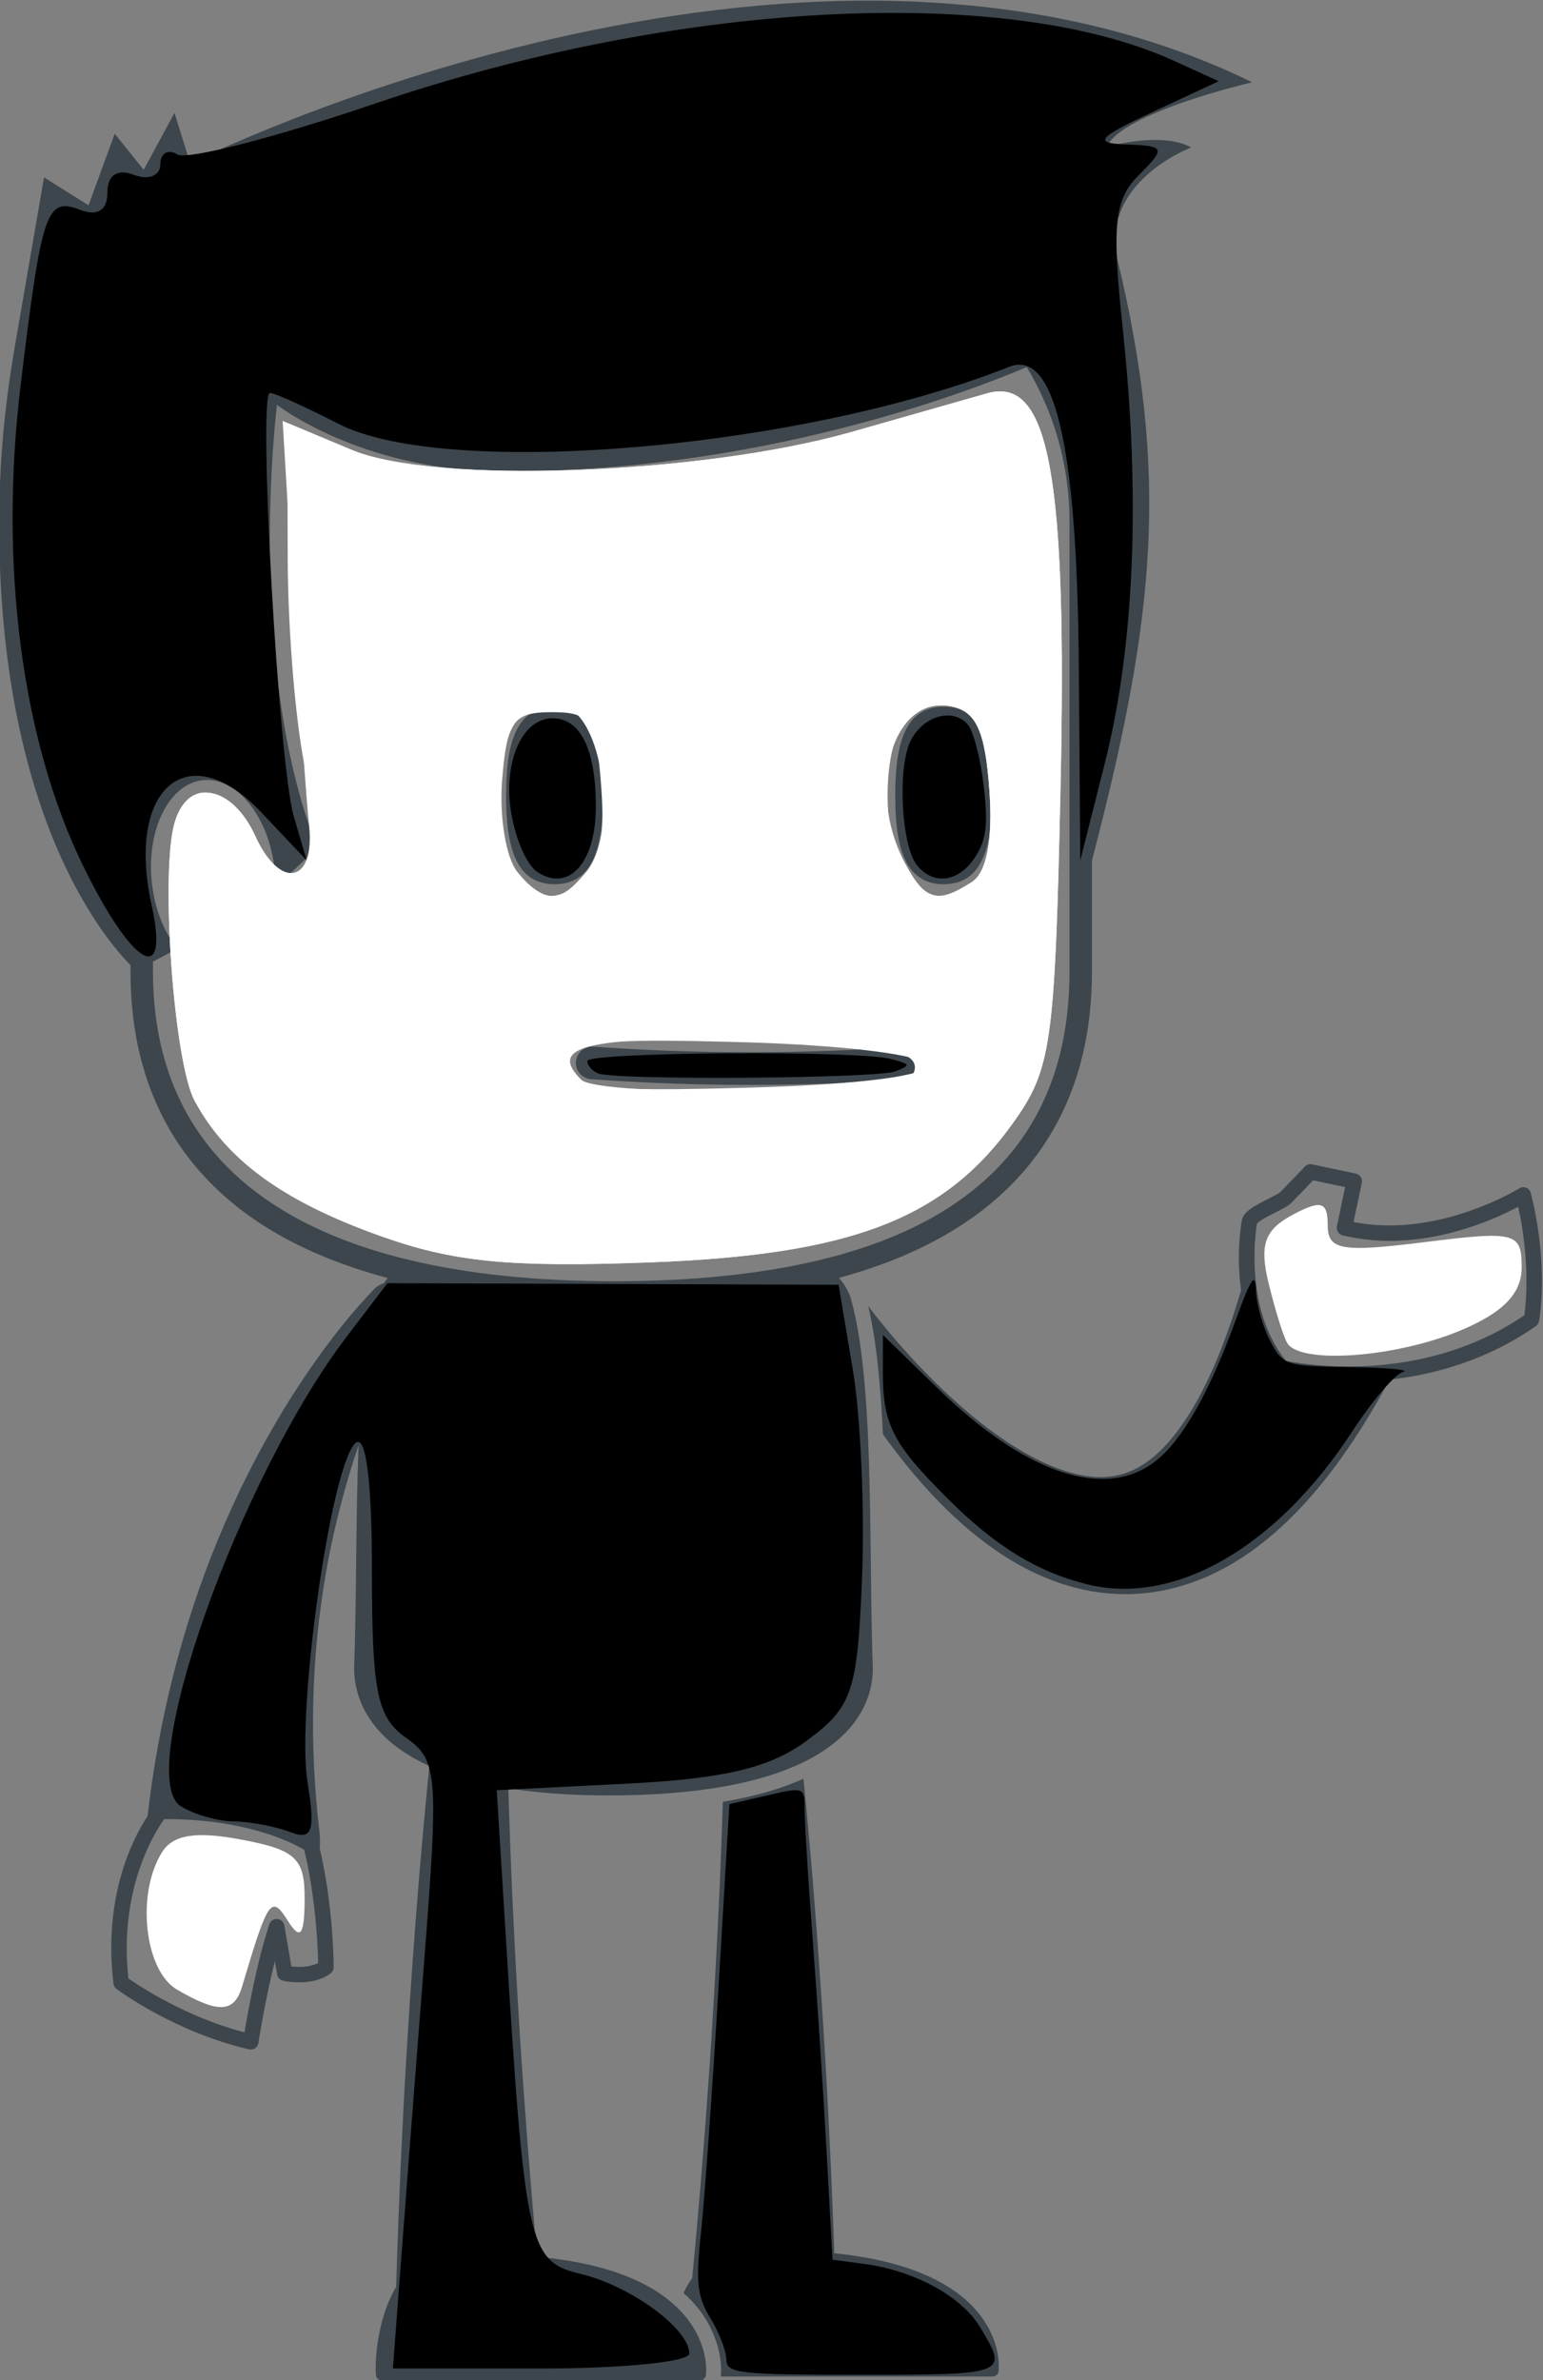 <?xml version="1.0" encoding="UTF-8" standalone="no"?>
<!-- Created with Inkscape (http://www.inkscape.org/) -->

<svg
   xmlns:dc="http://purl.org/dc/elements/1.1/"
   xmlns:cc="http://creativecommons.org/ns#"
   xmlns:rdf="http://www.w3.org/1999/02/22-rdf-syntax-ns#"
   xmlns:svg="http://www.w3.org/2000/svg"
   xmlns="http://www.w3.org/2000/svg"
   xmlns:sodipodi="http://sodipodi.sourceforge.net/DTD/sodipodi-0.dtd"
   xmlns:inkscape="http://www.inkscape.org/namespaces/inkscape"
   width="250"
   height="385.513"
   id="svg2"
   version="1.1"
   inkscape:version="0.48.4 r9939"
   sodipodi:docname="drawing0.svg">
  <rect width="100%" height="100%" fill="#808080" stroke="none"/>
  <defs
     id="defs4" />
  <sodipodi:namedview
     id="base"
     pagecolor="#ffffff"
     bordercolor="#666666"
     borderopacity="1.0"
     inkscape:pageopacity="0.0"
     inkscape:pageshadow="2"
     inkscape:zoom="0.71"
     inkscape:cx="317.97338"
     inkscape:cy="249.87159"
     inkscape:document-units="px"
     inkscape:current-layer="layer1"
     showgrid="false"
     fit-margin-top="0"
     fit-margin-left="0"
     fit-margin-right="0"
     fit-margin-bottom="0"
     inkscape:window-width="1615"
     inkscape:window-height="1026"
     inkscape:window-x="1431"
     inkscape:window-y="24"
     inkscape:window-maximized="1" />
  <g
     inkscape:label="Layer 1"
     inkscape:groupmode="layer"
     id="layer1"
     transform="translate(-57.027,-282.435)">
    <g
       transform="matrix(1.214,0,0,-1.214,-819.671,1024.425)"
       id="g3040">
      <path
         d="m 833.501,310.557 c -0.33,9.653 -0.791,19.289 -1.383,28.91 -0.412,6.676 -0.885,13.344 -1.425,20.007 -0.392,4.803 -0.829,9.588 -1.303,14.392 -3.013,-1.352 -6.611,-2.375 -10.762,-3.078 -0.121,-3.847 -0.263,-7.703 -0.433,-11.545 -0.295,-6.593 -0.656,-13.183 -1.077,-19.764 -0.691,-10.766 -1.552,-21.51 -2.575,-32.222 -0.443,-0.62 -0.831,-1.292 -1.167,-1.996 0.309,-0.276 0.606,-0.559 0.889,-0.851 0.334,-0.343 0.657,-0.694 0.955,-1.059 0.906,-1.108 1.569,-2.256 2.063,-3.383 0.962,-2.197 1.231,-4.304 1.077,-5.851 l 36.294,0 c 0.367,0 0.722,0.293 0.763,0.656 0.327,2.976 -1.084,13.694 -21.916,15.784"
         style="fill:#3d464c;fill-opacity:1;fill-rule:nonzero;stroke:none"
         id="path28"
         inkscape:connector-curvature="0" />
      <path
         d="m 816.392,295.382 c -0.003,0.078 -0.008,0.157 -0.014,0.237 -0.005,0.071 -0.012,0.143 -0.019,0.215 -0.009,0.095 -0.019,0.19 -0.031,0.289 -0.008,0.059 -0.018,0.121 -0.026,0.181 -0.017,0.116 -0.034,0.233 -0.056,0.356 -0.128,0.689 -0.326,1.415 -0.635,2.18 -0.094,0.231 -0.178,0.422 -0.269,0.615 -0.099,0.21 -0.198,0.405 -0.304,0.601 -0.286,0.528 -0.634,1.067 -1.041,1.608 -0.407,0.538 -0.874,1.078 -1.419,1.61 -3.15,3.077 -8.78,5.912 -18.721,6.815 -0.42,4.369 -0.786,8.745 -1.134,13.123 -0.083,1.052 -0.165,2.105 -0.245,3.157 -0.333,4.364 -0.647,8.731 -0.924,13.104 -0.418,6.582 -0.774,13.173 -1.067,19.768 -0.166,3.765 -0.307,7.543 -0.428,11.313 -0.022,0.682 -0.036,1.358 -0.055,2.04 0.644,-0.103 1.309,-0.198 1.993,-0.285 3.276,-0.42 7,-0.663 11.273,-0.665 6.126,-0.002 11.203,0.434 15.411,1.175 4.38,0.772 7.807,1.878 10.498,3.164 8.444,4.035 9.561,9.869 9.455,12.917 -0.373,10.694 -0.149,23.399 -0.818,34.091 -0.363,5.792 -0.986,10.995 -2.111,14.964 -0.151,0.533 -0.401,1.055 -0.713,1.562 -0.251,0.408 -0.543,0.804 -0.873,1.184 0.704,0.191 1.397,0.387 2.074,0.592 25.454,7.703 31.697,25.072 31.697,40.244 l 0,14.851 c 8.617,32.947 10.211,51.61 3.445,80.008 -2.51,10.539 9.807,15.123 9.807,15.123 -4.041,2.221 -11.279,0.074 -11.279,0.074 1.949,4.584 19.417,8.621 19.417,8.621 -60.778,29.722 -141.737,-10.817 -141.737,-10.817 l -2.101,6.728 -4.112,-7.584 -3.862,4.817 -3.498,-9.559 -5.939,3.727 c 0,0 -1.279,-7.431 -3.735,-21.616 -1.078,-6.224 -2.244,-14.136 -2.246,-24.639 -0.007,-38.897 14.149,-55.454 17.526,-58.851 l 0,-0.883 c 0,-13.192 4.694,-23.668 13.951,-31.136 4.863,-3.923 10.99,-6.969 18.316,-9.142 0.682,-0.202 1.371,-0.399 2.073,-0.586 -0.184,-0.214 -0.359,-0.434 -0.52,-0.659 -0.487,-0.173 -0.945,-0.444 -1.329,-0.839 -0.743,-0.765 -1.397,-1.485 -2.029,-2.206 -0.452,-0.516 -0.894,-1.033 -1.341,-1.569 -1.051,-1.265 -2.059,-2.554 -3.035,-3.867 -1.954,-2.626 -3.776,-5.345 -5.491,-8.14 -3.427,-5.592 -6.406,-11.493 -8.932,-17.624 -4.806,-11.635 -7.923,-24.112 -9.388,-36.881 -1.907,-2.9 -5.971,-10.636 -4.551,-22.36 0.034,-0.28 0.181,-0.533 0.406,-0.702 0.316,-0.235 7.846,-5.8 17.688,-8.059 0.076,-0.018 0.154,-0.026 0.231,-0.026 0.204,0 0.406,0.06 0.578,0.177 0.237,0.162 0.396,0.414 0.439,0.696 0.011,0.072 0.871,5.645 2.196,10.922 l 0.309,-1.788 c 0.071,-0.408 0.38,-0.735 0.784,-0.828 0.039,-0.009 0.952,-0.215 2.147,-0.215 1.702,0 3.109,0.396 4.185,1.178 0.267,0.194 0.424,0.504 0.424,0.834 0,0.34 -0.035,8.19 -1.857,15.829 0.058,0.747 0.047,1.511 -0.044,2.283 -1.347,11.372 -1.143,23.07 0.893,34.647 0.563,3.214 1.28,6.413 2.125,9.589 0.653,2.451 1.381,4.887 2.207,7.299 -0.384,-9.604 -0.264,-20.276 -0.584,-29.464 -0.1,-2.915 0.936,-8.366 8.099,-12.365 0.598,-0.334 1.244,-0.655 1.93,-0.966 -0.07,-0.699 -0.14,-1.398 -0.208,-2.095 -0.453,-4.671 -0.876,-9.327 -1.259,-13.999 -0.541,-6.661 -1.019,-13.328 -1.435,-20.003 -0.186,-2.987 -0.356,-5.975 -0.517,-8.965 -0.092,-1.721 -0.174,-3.443 -0.257,-5.165 -0.055,-1.122 -0.111,-2.244 -0.162,-3.367 -0.102,-2.268 -0.196,-4.538 -0.283,-6.809 -0.017,-0.464 -0.035,-0.927 -0.052,-1.391 -0.094,-2.566 -0.181,-5.133 -0.256,-7.702 -1.542,-2.56 -2.283,-5.739 -2.575,-8.261 -0.03,-0.263 -0.054,-0.493 -0.073,-0.716 -10e-4,-0.018 -0.003,-0.034 -0.004,-0.052 -0.04,-0.46 -0.064,-0.892 -0.075,-1.283 0,-0.026 0,-0.049 -10e-4,-0.074 -0.004,-0.156 -0.005,-0.306 -0.005,-0.448 0,-0.047 10e-4,-0.093 10e-4,-0.139 10e-4,-0.119 0.004,-0.232 0.008,-0.34 0.002,-0.041 0.003,-0.083 0.005,-0.122 0.007,-0.138 0.015,-0.269 0.026,-0.383 0.033,-0.367 0.373,-0.66 0.74,-0.66 l 42.529,0 c 0.319,0 0.617,0.226 0.719,0.522 0.016,0.044 0.039,0.086 0.045,0.134 0.011,0.102 0.019,0.214 0.026,0.333 0.002,0.042 0.003,0.089 0.005,0.133 0.002,0.079 0.004,0.159 0.004,0.245 0,0.061 -10e-4,0.126 -0.002,0.191 -0.002,0.074 -0.004,0.151 -0.008,0.229 z m -54.314,53.382 c -0.392,0 -0.746,0.027 -1.028,0.059 l -0.949,5.486 c -0.081,0.465 -0.467,0.815 -0.936,0.851 -0.473,0.033 -0.904,-0.253 -1.054,-0.7 -1.655,-4.94 -2.881,-11.768 -3.325,-14.425 -7.75,2.012 -13.975,6.129 -15.494,7.188 -0.808,7.395 0.738,13.11 2.328,16.805 0.985,2.289 1.986,3.806 2.457,4.457 l 0.203,0 c 10.991,0 17.096,-3.264 18.475,-4.098 0.344,-1.399 0.622,-2.817 0.851,-4.201 0.811,-4.901 0.981,-9.363 1.014,-10.902 -0.826,-0.423 -1.81,-0.52 -2.542,-0.52 z m -19.502,134.125 c 0.885,0.461 1.99,1.05 3.229,1.736 -1.552,1.93 -2.723,4.619 -3.229,7.696 -0.058,0.354 -0.113,0.709 -0.153,1.072 -0.208,1.882 -0.137,3.694 0.153,5.355 0.799,4.577 3.312,7.983 6.634,8.348 4.523,0.499 8.823,-4.83 9.601,-11.898 0.08,-0.725 0.11,-1.436 0.112,-2.136 2.177,1.701 4.111,3.466 5.496,5.197 -9.584,24.677 -5.299,58.911 -5.299,58.911 0,0 11.076,-8.588 29.085,-8.825 35.048,-0.461 63.893,10.872 70.98,13.87 3.619,-6.008 5.705,-13.039 5.705,-20.549 l 0,-60.129 c 0,-19.528 -10.4,-32.189 -30.975,-37.855 -0.821,-0.225 -1.661,-0.438 -2.514,-0.641 -7.722,-1.844 -16.758,-2.781 -27.121,-2.791 l -0.173,0 c -10.408,0 -19.536,0.962 -27.367,2.844 -0.854,0.206 -1.696,0.42 -2.519,0.647 -20.813,5.75 -31.645,18.532 -31.645,37.796 l 0,1.352"
         style="fill:#3d464c;fill-opacity:1;fill-rule:nonzero;stroke:none"
         id="path30"
         inkscape:connector-curvature="0" />
      <path
         d="m 926.465,452.014 c -0.08,0.32 -0.308,0.582 -0.613,0.705 -0.309,0.125 -0.654,0.094 -0.933,-0.082 -0.079,-0.049 -8.01,-4.944 -17.308,-4.944 -1.652,0 -3.265,0.155 -4.81,0.462 l 1.104,5.235 c 0.117,0.556 -0.239,1.102 -0.794,1.219 l -5.852,1.237 c -0.352,0.076 -0.725,-0.043 -0.971,-0.311 -0.008,-0.007 -0.744,-0.807 -3.225,-3.357 -0.199,-0.203 -1.048,-0.631 -1.668,-0.944 -1.843,-0.93 -3.078,-1.614 -3.438,-2.609 -0.018,-0.049 -0.032,-0.1 -0.042,-0.152 -0.058,-0.291 -0.832,-4.43 -0.12,-9.438 -0.007,-0.025 -0.018,-0.048 -0.026,-0.074 -1.94,-6.571 -4.44,-12.904 -7.719,-17.676 -1.631,-2.369 -3.422,-4.255 -5.258,-5.444 -1.836,-1.189 -3.771,-1.806 -6.258,-1.707 -2.464,0.094 -5.347,0.999 -8.197,2.463 -2.861,1.46 -5.699,3.437 -8.412,5.673 -5.041,4.183 -9.786,9.292 -13.891,14.656 1.105,-4.671 1.658,-10.619 1.955,-17.092 1.304,-1.816 2.676,-3.602 4.149,-5.345 2.648,-3.12 5.586,-6.125 9.08,-8.814 3.49,-2.663 7.598,-5.086 12.615,-6.362 2.494,-0.63 5.207,-0.932 7.953,-0.776 2.744,0.147 5.496,0.758 8.03,1.72 5.105,1.938 9.22,5.089 12.588,8.395 3.375,3.338 6.101,6.918 8.505,10.546 1.723,2.611 3.269,5.257 4.702,7.921 5.891,0.657 12.957,2.541 19.53,7.151 0.22,0.154 0.37,0.387 0.42,0.65 0.057,0.293 1.343,7.287 -1.096,17.094 z m -0.863,-16.305 c -5.626,-3.848 -11.622,-5.624 -16.826,-6.367 -2.428,-0.346 -4.686,-0.469 -6.651,-0.469 -4.227,0 -7.357,0.557 -8.343,0.757 -3.244,4.026 -4.088,9.138 -4.19,12.963 -0.073,2.733 0.23,4.814 0.319,5.35 0.299,0.387 1.664,1.076 2.411,1.453 1.102,0.555 1.798,0.918 2.216,1.347 1.546,1.589 2.415,2.498 2.863,2.969 l 4.277,-0.904 -1.101,-5.224 c -0.03,-0.138 -0.029,-0.275 -0.004,-0.406 0.073,-0.384 0.363,-0.708 0.765,-0.807 1.073,-0.262 2.183,-0.45 3.314,-0.572 0.97,-0.105 1.959,-0.164 2.959,-0.164 7.786,0 14.488,3.115 17.166,4.553 1.621,-7.392 1.037,-12.974 0.825,-14.479"
         style="fill:#3d464c;fill-opacity:1;fill-rule:nonzero;stroke:none"
         id="path32"
         inkscape:connector-curvature="0" />
      <path
         d="m 848.101,493.218 c 5.269,0 6.469,5.176 6.469,11.841 0,6.664 -1.2,11.84 -6.469,11.84 -5.266,0 -6.467,-5.176 -6.467,-11.84 0,-6.665 1.201,-11.841 6.467,-11.841"
         style="fill:#3d464c;fill-opacity:1;fill-rule:nonzero;stroke:none"
         id="path34"
         inkscape:connector-curvature="0" />
      <path
         d="m 796.173,493.218 c 5.262,0 6.466,5.176 6.466,11.841 0,6.664 -1.204,11.84 -6.466,11.84 -5.27,0 -6.471,-5.176 -6.471,-11.84 0,-6.665 1.201,-11.841 6.471,-11.841"
         style="fill:#3d464c;fill-opacity:1;fill-rule:nonzero;stroke:none"
         id="path36"
         inkscape:connector-curvature="0" />
      <path
         d="m 799.019,469.537 c -0.097,-1.199 0.816,-2.25 2.035,-2.337 14.138,-1.007 28.326,-1.007 42.465,0 1.22,0.087 2.131,1.138 2.035,2.337 -0.096,1.2 -1.145,2.093 -2.344,2.008 -13.932,-0.992 -27.916,-0.992 -41.845,0 -1.2,0.085 -2.251,-0.808 -2.346,-2.008"
         style="fill:#3d464c;fill-opacity:1;fill-rule:nonzero;stroke:none"
         id="path38"
         inkscape:connector-curvature="0" />
    </g>
    <path
       style="fill:#ffffff"
       d="m 118.565,482.6 c -15.73,-5.623 -24.877,-12.299 -30.02,-21.908 -3.372,-6.301 -5.572,-37.109 -3.216,-45.045 2.329,-7.847 9.584,-5.861 13.616,3.727 3.075,7.314 4.223,8.059 7.091,4.604 2.513,-3.028 2.658,-7.433 0.548,-16.584 -1.58,-6.854 -2.905,-22.36 -2.943,-34.458 l -0.07,-21.997 10.714,4.483 c 13.118,5.488 56.522,3.865 80.714,-3.018 8.643,-2.459 18.518,-5.273 21.944,-6.252 10.086,-2.883 13.039,13.152 11.896,64.596 -0.909,40.877 -1.482,44.886 -7.652,53.537 -11.137,15.615 -26.305,21.428 -59.045,22.631 -22.675,0.833 -31.668,-0.057 -43.578,-4.315 z m 88.591,-27.667 c -0.392,-1.598 -13.299,-3.216 -29.286,-3.671 -24.416,-0.695 -28.585,-0.16 -28.585,3.671 0,3.837 4.233,4.368 29.286,3.671 17.689,-0.492 29.008,-1.946 28.585,-3.671 z m -55.542,-29.613 c 2.428,-1.539 3.438,-6.831 2.857,-14.956 -0.806,-11.268 -1.642,-12.574 -8.042,-12.574 -6.216,0 -7.26,1.417 -8.041,10.914 -0.494,6.003 0.627,12.753 2.493,15 3.889,4.686 5.509,4.93 10.734,1.617 l 0,0 z m 62.857,0 c 2.426,-1.539 3.438,-6.826 2.857,-14.932 -0.688,-9.6 -2.162,-12.789 -6.272,-13.569 -2.955,-0.561 -6.471,0.714 -7.813,2.833 -3.598,5.677 -3.049,20.761 0.9,24.71 4.027,4.027 5.303,4.145 10.328,0.959 l 0,0 z"
       id="path3027"
       inkscape:connector-curvature="0" />
    <path
       style="fill:#ffffff"
       d="m 118.565,482.6 c -15.73,-5.623 -24.877,-12.299 -30.02,-21.908 -3.372,-6.301 -5.572,-37.109 -3.216,-45.045 2.17,-7.31 9.29,-6.104 13.081,2.217 4.014,8.811 9.732,7.631 8.685,-1.792 -0.419,-3.77 -1.552,-20.037 -2.518,-36.15 l -1.756,-29.297 11.089,4.639 c 13.5,5.648 56.518,4.13 81.089,-2.862 8.643,-2.459 18.518,-5.273 21.944,-6.252 10.086,-2.883 13.039,13.152 11.896,64.596 -0.909,40.877 -1.482,44.886 -7.652,53.537 -11.137,15.615 -26.305,21.428 -59.045,22.631 -22.675,0.833 -31.668,-0.057 -43.578,-4.315 z m 86.25,-25.939 c 2.657,-4.299 -6.321,-6.014 -31.477,-6.014 -22.079,0 -27.256,1.558 -22.147,6.667 2.879,2.879 51.81,2.284 53.624,-0.653 l 0,0 z m -52.838,-32.957 c 5.368,-6.468 2.671,-25.662 -3.778,-26.885 -2.955,-0.561 -6.471,0.714 -7.813,2.833 -3.598,5.677 -3.049,20.761 0.9,24.71 4.453,4.453 6.558,4.323 10.692,-0.658 l 0,0 z m 62.494,1.617 c 2.426,-1.539 3.438,-6.826 2.857,-14.932 -0.688,-9.6 -2.162,-12.789 -6.272,-13.569 -9.391,-1.783 -13.809,13.44 -7.385,25.444 3.253,6.078 5.176,6.622 10.799,3.057 z"
       id="path3029"
       inkscape:connector-curvature="0" />
    <path
       style="fill:#ffffff"
       d="m 265.564,499.934 c -0.661,-1.179 -2.034,-5.627 -3.051,-9.886 -1.432,-5.997 -0.555,-8.435 3.891,-10.815 4.671,-2.5 5.74,-2.194 5.74,1.643 0,4.049 2.221,4.438 15.714,2.752 14.73,-1.84 15.714,-1.583 15.714,4.102 0,4.221 -3.013,7.325 -9.908,10.206 -10.588,4.424 -26.119,5.528 -28.1,1.997 z"
       id="path3031"
       inkscape:connector-curvature="0" />
    <path
       style="fill:#ffffff"
       d="m 85.714,604.705 c -5.303,-3.088 -6.655,-15.591 -2.412,-22.291 1.784,-2.816 5.456,-3.394 12.813,-2.013 8.843,1.659 10.307,3.036 10.269,9.662 -0.033,5.885 -0.678,6.725 -2.703,3.522 -2.713,-4.29 -3.192,-3.606 -7.437,10.634 -1.273,4.27 -3.831,4.387 -10.53,0.485 z"
       id="path3033"
       inkscape:connector-curvature="0" />
    <path
       style="fill:#000000"
       d="M 13.382,140.07 C 3.506,119.77 -0.166,91.372 3.34,62.42 6.778,34.028 7.508,31.884 13.008,33.995 c 2.808,1.078 4.394,0.061 4.394,-2.816 0,-2.828 1.594,-3.89 4.286,-2.857 2.357,0.905 4.286,0.145 4.286,-1.687 0,-1.832 1.25,-2.559 2.778,-1.615 1.528,0.944 15.992,-2.785 32.143,-8.286 C 109.472,0.188 162.753,-2.657 190.165,9.833 l 7.284,3.319 -10.738,5.014 c -8.966,4.186 -9.643,5.052 -4.105,5.245 6.175,0.215 6.306,0.558 1.898,4.966 -3.97,3.97 -4.387,8.008 -2.58,25 2.887,27.144 1.884,51.225 -2.925,70.265 l -3.969,15.714 -0.243,-31.717 c -0.273,-35.592 -3.916,-51.142 -11.298,-48.214 -33.607,13.327 -91.179,18.21 -108.67,9.217 -5.349,-2.75 -10.335,-5 -11.081,-5 -1.987,0 1.4,60.182 3.859,68.571 l 2.094,7.143 -7.412,-7.83 c -11.806,-12.471 -21.885,-3.919 -17.721,15.037 2.983,13.581 -3.142,10.023 -11.177,-6.493 z"
       id="path2993"
       inkscape:connector-curvature="0"
       transform="translate(57.027,282.435)" />
    <path
       style="fill:#000000"
       d="m 64.897,367.213 c 0.681,-9.036 2.392,-31.16 3.801,-49.166 2.401,-30.674 2.216,-32.98 -2.938,-36.591 -4.664,-3.267 -5.501,-7.393 -5.501,-27.12 0,-14.738 -0.998,-22.269 -2.722,-20.545 -3.999,3.999 -9.554,43.524 -7.712,54.873 1.295,7.978 0.782,9.46 -2.796,8.087 -2.409,-0.925 -6.526,-1.701 -9.147,-1.725 -2.621,-0.024 -6.492,-1.137 -8.601,-2.474 -7.682,-4.869 9.367,-53.057 26.924,-76.095 l 6.564,-8.613 36.551,0.13 36.551,0.13 2.313,13.797 c 1.272,7.588 1.938,22.844 1.48,33.902 -0.756,18.235 -1.578,20.66 -8.835,26.066 -5.979,4.454 -13.355,6.231 -29.173,7.03 l -21.171,1.069 1.437,23.265 c 3.116,50.46 3.691,53.076 12.114,55.074 8.126,1.928 17.652,8.899 17.652,12.919 0,1.328 -10.807,2.414 -24.015,2.414 l -24.015,0 1.239,-16.429 0,0 z"
       id="path2995"
       inkscape:connector-curvature="0"
       transform="translate(57.027,282.435)" />
    <path
       style="fill:#000000"
       d="m 117.686,382.191 c -0.003,-1.356 -1.163,-4.366 -2.578,-6.69 -2.167,-3.559 -2.406,-5.78 -1.515,-14.085 0.582,-5.423 1.852,-23.209 2.823,-39.525 l 1.765,-29.666 6.093,-1.414 c 6.017,-1.396 6.093,-1.367 6.093,2.349 0,2.069 0.596,11.619 1.325,21.221 0.728,9.602 1.745,25.147 2.258,34.546 l 0.934,17.088 5.289,0.709 c 7.937,1.065 15.558,5.209 18.525,10.073 4.758,7.803 4.622,7.859 -19.175,7.859 -19.85,0 -21.831,-0.224 -21.836,-2.465 z"
       id="path2997"
       inkscape:connector-curvature="0"
       transform="translate(57.027,282.435)" />
    <path
       style="fill:#000000"
       d="m 176.142,256.615 c -8.175,-2.036 -14.895,-6.174 -22.699,-13.979 -8.848,-8.848 -10.399,-11.899 -10.399,-20.457 l 0,-5.955 8.803,8.576 c 14.329,13.96 27.23,18.271 35.413,11.835 4.354,-3.425 8.734,-11.172 13.063,-23.106 2.388,-6.584 3.09,-7.58 3.175,-4.508 0.06,2.169 1.077,5.813 2.259,8.099 2.085,4.032 2.473,4.16 13.028,4.319 5.984,0.09 9.821,0.444 8.527,0.786 -1.294,0.342 -5.002,4.69 -8.241,9.661 -12.203,18.73 -28.748,28.261 -42.927,24.73 z"
       id="path2999"
       inkscape:connector-curvature="0"
       transform="translate(57.027,282.435)" />
    <path
       style="fill:#000000"
       d="m 148.607,140.204 c -2.604,-3.138 -3.247,-16.09 -1.01,-20.337 2.118,-4.02 6.902,-5.28 9.26,-2.44 0.877,1.057 2.016,5.505 2.531,9.886 0.73,6.211 0.422,8.749 -1.398,11.527 -2.643,4.034 -6.679,4.621 -9.382,1.364 z"
       id="path2998"
       inkscape:connector-curvature="0"
       transform="translate(57.027,282.435)" />
    <path
       style="fill:#000000"
       d="m 87.146,141.295 c -2.371,-1.507 -4.669,-8.149 -4.645,-13.422 0.031,-6.705 2.969,-11.528 7.021,-11.528 4.524,0 6.995,5.003 7.021,14.218 0.026,9.063 -4.283,13.984 -9.398,10.731 z"
       id="path3000"
       inkscape:connector-curvature="0"
       transform="translate(57.027,282.435)" />
    <path
       style="fill:#000000"
       d="m 96.917,173.864 c -0.968,-0.391 -1.761,-1.291 -1.761,-2.001 0,-1.466 43.875,-1.761 49.22,-0.331 3.191,0.854 3.243,1.001 0.704,1.994 -3.015,1.18 -45.341,1.477 -48.164,0.338 z"
       id="path3002"
       inkscape:connector-curvature="0"
       transform="translate(57.027,282.435)" />
  </g>
</svg>
